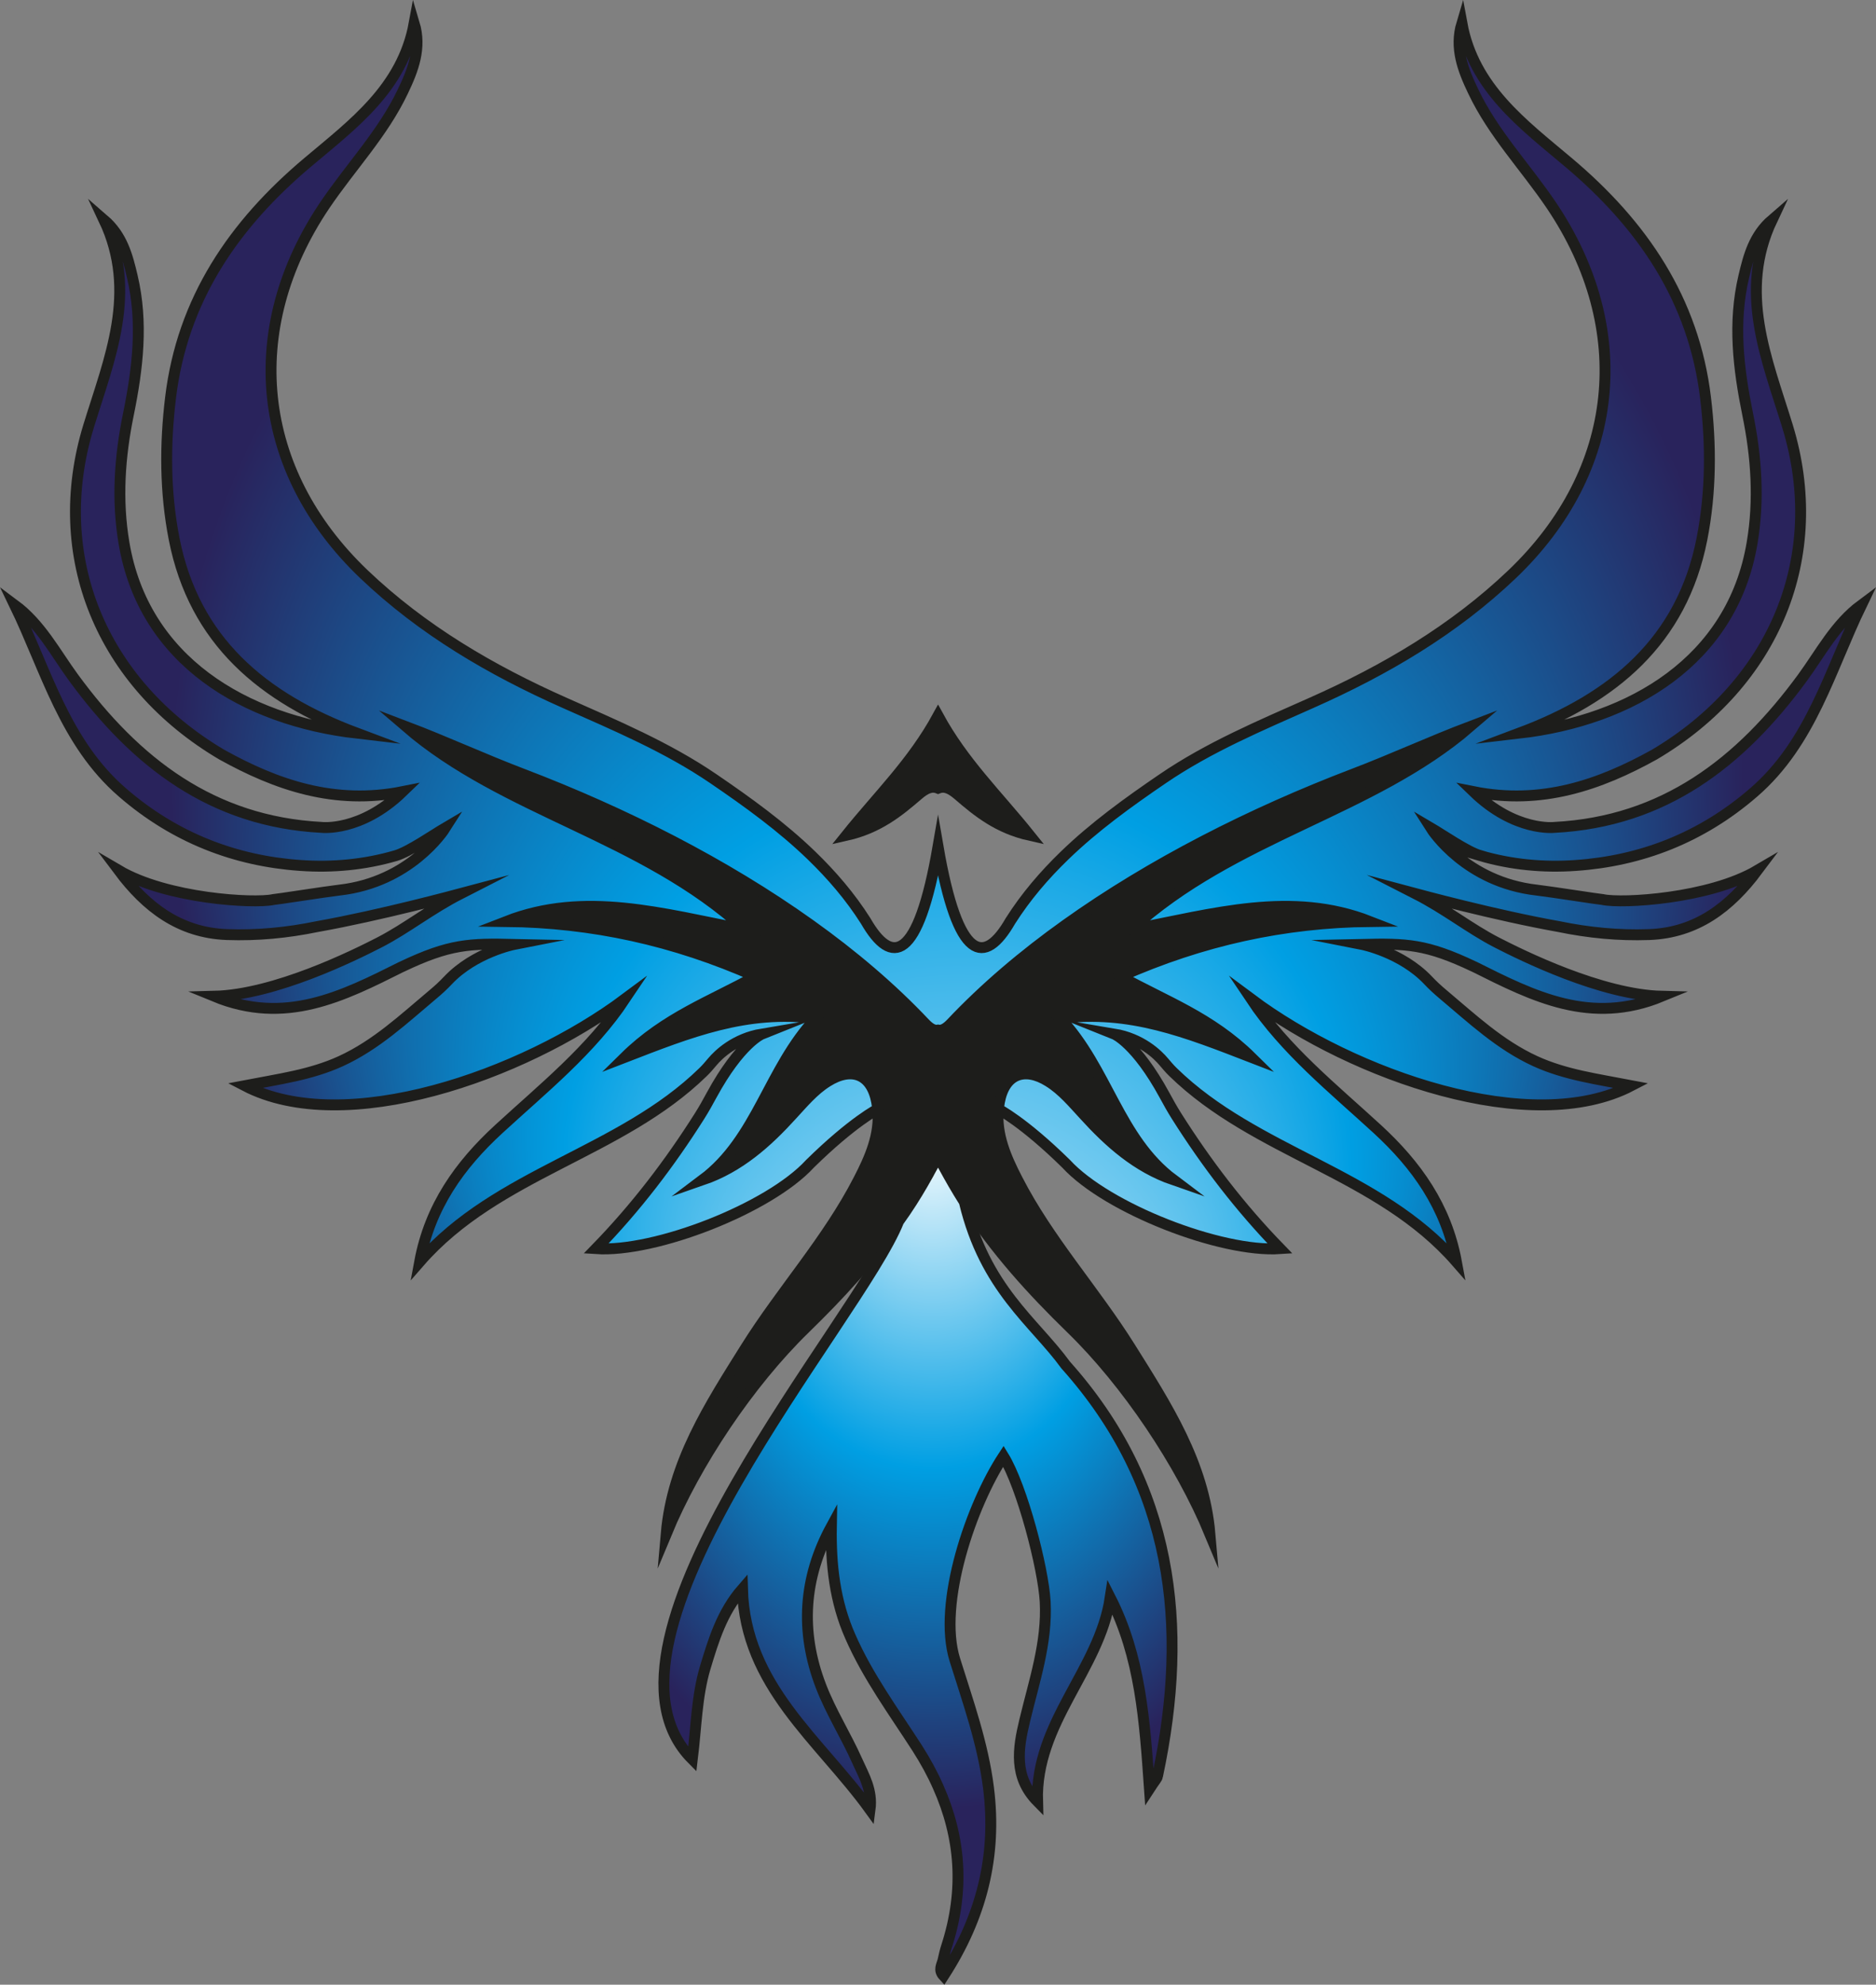 <?xml version="1.0" encoding="UTF-8"?>
<svg id="Calque_1" xmlns="http://www.w3.org/2000/svg" xmlns:xlink="http://www.w3.org/1999/xlink" viewBox="0 0 172.15 182.04">
  <rect x="0" y="0" width="172.15" height="182.04" fill="#808080" stroke="none"/>
  <defs>
    <style>
      .cls-1 {
        fill: #1d1d1b;
      }

      .cls-1, .cls-2, .cls-3 {
        stroke: #1d1d1b;
        stroke-linecap: round;
        stroke-miterlimit: 10;
      }

      .cls-2 {
        fill: url(#Dégradé_sans_nom_180);
      }

      .cls-3 {
        fill: url(#Dégradé_sans_nom_5);
      }
    </style>
    <radialGradient id="Dégradé_sans_nom_180" data-name="Dégradé sans nom 180" cx="85.56" cy="134.64" fx="85.56" fy="103.35" r="31.29" gradientUnits="userSpaceOnUse">
      <stop offset="0" stop-color="#fff"/>
      <stop offset=".5" stop-color="#009fe3"/>
      <stop offset="1" stop-color="#29235c"/>
    </radialGradient>
    <radialGradient id="Dégradé_sans_nom_5" data-name="Dégradé sans nom 5" cx="87.84" cy="71.75" fx="87.84" fy="143.89" r="72.14" gradientUnits="userSpaceOnUse">
      <stop offset="0" stop-color="#fff"/>
      <stop offset=".5" stop-color="#009fe3"/>
      <stop offset="1" stop-color="#29235c"/>
    </radialGradient>
  </defs>
  <path class="cls-1" d="M125.71,84.52c-7.87.09-15.37,1.71-22.88,5.04,4.11,2.28,8.27,3.75,12,7.42-5.95-2.3-11.17-4.4-17.53-3.57,4.34,4.64,5.34,11.03,10.38,14.81-3.38-1.17-5.9-3.43-8.2-5.96-1.02-1.1-1.98-2.27-3.27-3.07-2.22-1.39-4.03-.66-4.5,1.9-.04.22-.07.43-.1.64-.22,2.33.71,4.45,1.75,6.46,2.84,5.53,7.05,10.14,10.34,15.38,3.34,5.33,6.76,10.57,7.33,17.12-2.71-6.53-7.64-13.88-12.74-18.84-3.6-3.5-6.97-7.2-9.8-11.61-.17-.27-.34-.54-.51-.82-.33-.54-.65-1.1-.97-1.67,0,0-.01-.01-.01-.02-.32-.56-.62-1.13-.92-1.72-.25.5-.51.99-.78,1.46-.04.09-.09.17-.14.26,0,.01-.01.02-.01.02-.32.57-.64,1.13-.97,1.67-.17.28-.34.55-.51.82-.39.61-.79,1.2-1.21,1.78-2.55,3.65-5.49,6.81-8.59,9.83-5.1,4.96-10.03,12.31-12.74,18.84.57-6.55,3.99-11.79,7.33-17.12,3.29-5.24,7.5-9.85,10.34-15.38,1.04-2.01,1.97-4.13,1.75-6.46-.03-.21-.06-.42-.1-.64-.47-2.56-2.28-3.29-4.5-1.9-1.29.8-2.25,1.97-3.27,3.07-2.3,2.53-4.82,4.79-8.2,5.96,5.04-3.78,6.04-10.17,10.38-14.81-6.36-.83-11.58,1.27-17.53,3.57,3.73-3.67,7.89-5.14,12-7.42-7.51-3.33-15.01-4.95-22.88-5.04,7.21-2.81,14.28-.72,21.94.75-9.48-8.65-22.03-10.79-31.14-18.63,3.64,1.38,7.16,3.01,10.77,4.38,9.25,3.53,18.46,8.18,26.32,13.79,3.9,2.78,7.46,5.8,10.53,9.05.49.51.86.69,1.21.62.35.07.72-.11,1.21-.62,3.07-3.25,6.63-6.27,10.53-9.05,7.86-5.61,17.07-10.26,26.32-13.79,3.61-1.37,7.13-3,10.77-4.38-9.11,7.84-21.66,9.98-31.14,18.63,7.66-1.47,14.73-3.56,21.94-.75Z"/>
  <path class="cls-2" d="M106.22,162.9c-.04.23-.26.43-.74,1.17-.44-6.29-.83-12.11-3.6-17.54-1,6.65-6.89,11.46-6.67,18.71-2.22-2.25-1.79-4.89-1.18-7.42.86-3.61,2.08-7.13,1.88-10.92-.17-3.06-2.11-10.55-3.83-13.34-2.92,4.43-6.07,13.5-4.46,18.67,1.21,3.87,2.58,7.69,3.09,11.76.79,6.25-.66,11.9-4.12,17.24-.49-.53-.17-.98-.06-1.41.1-.43.19-.87.33-1.29,1.68-5.18,1.29-10.03-.78-14.66-.53-1.2-1.17-2.37-1.92-3.54-2.15-3.34-4.52-6.55-6.13-10.22-1.43-3.22-1.8-6.6-1.74-10.1-2.57,4.72-2.88,9.63-.97,14.61.91,2.38,2.31,4.57,3.35,6.91.6,1.34,1.41,2.66,1.17,4.46-4.64-6.42-11.47-11.34-11.71-20.27-1.89,2.17-2.65,4.71-3.42,7.25-.78,2.63-.81,5.38-1.18,8.4-10.84-10.85,15.37-40.35,18.93-49.35.42-.58.82-1.17,1.21-1.78.17-.27.34-.54.51-.82.33-.54.65-1.1.97-1.67,0,0,.01-.01.01-.02.05-.09.1-.17.14-.26.27-.47.53-.96.78-1.46.3.59.6,1.16.92,1.72,0,.01.01.02.01.02.32.57.64,1.13.97,1.67.17.28.34.55.51.82,1.9,7.98,6.41,10.99,9.3,14.96,9.82,10.97,11.38,23.85,8.43,37.7Z"/>
  <path class="cls-3" d="M135.84,78.48c-1.22-.36-3.47-1.92-4.56-2.56.19.3,3.27,4.99,9.73,5.72,1.29.15,5.82.86,6.07.87,1.78.38,9.75-.07,14.19-2.68-2.53,3.38-5.59,5.73-9.94,5.89-2.79.1-5.56-.17-8.27-.73-5.84-1.04-12.91-2.96-13.21-3.04,2.86,1.46,4.97,3.19,7.49,4.49,2.32,1.19,9.59,4.8,15.16,4.94-6.51,2.68-11.78.01-17.19-2.7-.02-.01-.04-.02-.07-.03-4.36-2.07-6.16-2.12-10.27-2.03,0,0,3.62.71,6.07,3.29.43.46.9.89,1.38,1.29,2.67,2.24,5.21,4.64,8.46,6.13,2.75,1.26,5.71,1.65,8.83,2.25-9.18,4.78-25.48-.93-34.91-7.96,3.14,4.7,7.51,8.19,11.6,11.95,3.57,3.28,6.31,7.09,7.25,12.17-7.12-8.16-18.4-9.98-26.01-17.41-.3-.29-.57-.61-.84-.93-.57-.68-2.06-2.14-4.56-2.56,0,0,2,.8,4.62,5.61.35.65.71,1.29,1.1,1.91,2.74,4.33,5.83,8.39,9.51,12.17-5.43.37-15.88-3.69-19.64-7.79-3.93-3.86-6.22-5.01-6.22-5.01.03-.21.06-.42.1-.64.47-2.56,2.28-3.29,4.5-1.9,1.29.8,2.25,1.97,3.27,3.07,2.3,2.53,4.82,4.79,8.2,5.96-5.04-3.78-6.04-10.17-10.38-14.81,6.36-.83,11.58,1.27,17.53,3.57-3.73-3.67-7.89-5.14-12-7.42,7.51-3.33,15.01-4.95,22.88-5.04-7.21-2.81-14.28-.72-21.94.75,9.48-8.65,22.03-10.79,31.14-18.63-3.64,1.38-7.16,3.01-10.77,4.38-9.25,3.53-18.46,8.18-26.32,13.79-3.9,2.78-7.46,5.8-10.53,9.05-.49.51-.86.69-1.21.62-.35.07-.72-.11-1.21-.62-3.07-3.25-6.63-6.27-10.53-9.05-7.86-5.61-17.07-10.26-26.32-13.79-3.61-1.37-7.13-3-10.77-4.38,9.11,7.84,21.66,9.98,31.14,18.63-7.66-1.47-14.73-3.56-21.94-.75,7.87.09,15.37,1.71,22.88,5.04-4.11,2.28-8.27,3.75-12,7.42,5.95-2.3,11.17-4.4,17.53-3.57-4.34,4.64-5.34,11.03-10.38,14.81,3.38-1.17,5.9-3.43,8.2-5.96,1.02-1.1,1.98-2.27,3.27-3.07,2.22-1.39,4.03-.66,4.5,1.9.04.22.07.43.1.64,0,0-2.29,1.15-6.22,5.01-3.76,4.1-14.21,8.16-19.64,7.79,3.68-3.78,6.77-7.84,9.51-12.17.39-.62.75-1.26,1.1-1.91,2.62-4.81,4.62-5.61,4.62-5.61-2.5.42-3.99,1.88-4.56,2.56-.27.32-.54.64-.84.93-7.61,7.43-18.89,9.25-26.01,17.41.94-5.08,3.68-8.89,7.25-12.17,4.09-3.76,8.46-7.25,11.6-11.95-9.43,7.03-25.73,12.74-34.91,7.96,3.12-.6,6.08-.99,8.83-2.25,3.25-1.49,5.79-3.89,8.46-6.13.48-.4.95-.83,1.38-1.29,2.45-2.58,6.07-3.29,6.07-3.29-4.11-.09-5.91-.04-10.27,2.03-.03,0-.05.02-.07.03-5.41,2.71-10.68,5.38-17.19,2.7,5.57-.14,12.84-3.75,15.16-4.94,2.52-1.3,4.63-3.03,7.49-4.49-.3.08-7.37,2-13.21,3.04-2.71.56-5.48.83-8.27.73-4.35-.16-7.41-2.51-9.94-5.89,4.44,2.61,12.41,3.06,14.19,2.68.25-.01,4.78-.72,6.07-.87,6.46-.73,9.54-5.42,9.73-5.72-1.09.64-3.34,2.2-4.56,2.56-2.84.83-5.81,1.11-8.76.9-5.95-.41-11.51-2.52-16.33-6.7-5.29-4.57-7-11.23-9.89-17.2,2.4,1.78,3.73,4.38,5.42,6.69,5.68,7.75,12.7,13.2,22.76,13.72,0,0,3.59.43,7.43-3.28-6.24,1.25-11.6-.62-16.59-3.39-11.08-6.54-15.88-18.21-12.23-30.13,1.91-6.21,4.54-12.3,1.41-18.93,1.68,1.45,2.16,3.33,2.6,5.2,1,4.23.5,8.44-.35,12.61-.81,3.93-1.08,7.89-.41,11.84,1.82,10.81,11.09,16.25,21.37,17.44-8.6-3.22-14.93-8.44-16.77-17.82-.84-4.29-.85-8.63-.33-12.94,1.08-8.99,5.78-15.88,12.61-21.62,4.13-3.48,8.66-6.8,9.75-12.74.68,2.27-.09,4.27-1.03,6.23-1.83,3.87-4.81,6.96-7.18,10.47-7.67,11.38-6.32,24.37,3.59,33.83,5.38,5.13,11.69,8.82,18.43,11.81,4.68,2.08,9.4,4.06,13.65,6.96,3.17,2.16,6.27,4.4,9,7.04,1.85,1.79,3.54,3.75,4.97,6,2.36,4.11,4.81,3.8,6.64-6.82,1.83,10.62,4.28,10.93,6.64,6.82,1.43-2.25,3.12-4.21,4.97-6,2.73-2.64,5.83-4.88,9-7.04,4.25-2.9,8.97-4.88,13.65-6.96,6.74-2.99,13.05-6.68,18.43-11.81,9.91-9.46,11.26-22.45,3.59-33.83-2.37-3.51-5.35-6.6-7.18-10.47-.94-1.96-1.71-3.96-1.03-6.23,1.09,5.94,5.62,9.26,9.75,12.74,6.83,5.74,11.53,12.63,12.61,21.62.52,4.31.51,8.65-.33,12.94-1.84,9.38-8.17,14.6-16.77,17.82,10.28-1.19,19.55-6.63,21.37-17.44.67-3.95.4-7.91-.41-11.84-.85-4.17-1.35-8.38-.35-12.61.44-1.87.92-3.75,2.6-5.2-3.13,6.63-.5,12.72,1.41,18.93,3.65,11.92-1.15,23.59-12.23,30.13-4.99,2.77-10.35,4.64-16.59,3.39,3.84,3.71,7.43,3.28,7.43,3.28,10.06-.52,17.08-5.97,22.76-13.72,1.69-2.31,3.02-4.91,5.42-6.69-2.89,5.97-4.6,12.63-9.89,17.2-4.82,4.18-10.38,6.29-16.33,6.7-2.95.21-5.92-.07-8.76-.9Z"/>
  <path class="cls-1" d="M94.5,76.62c-2.94-.66-4.78-2.17-6.55-3.69-.73-.63-1.27-.87-1.87-.63-.6-.24-1.14,0-1.87.63-1.77,1.52-3.61,3.03-6.55,3.69,2.96-3.69,6.08-6.67,8.42-10.96,2.34,4.29,5.46,7.27,8.42,10.96Z"/>
</svg>